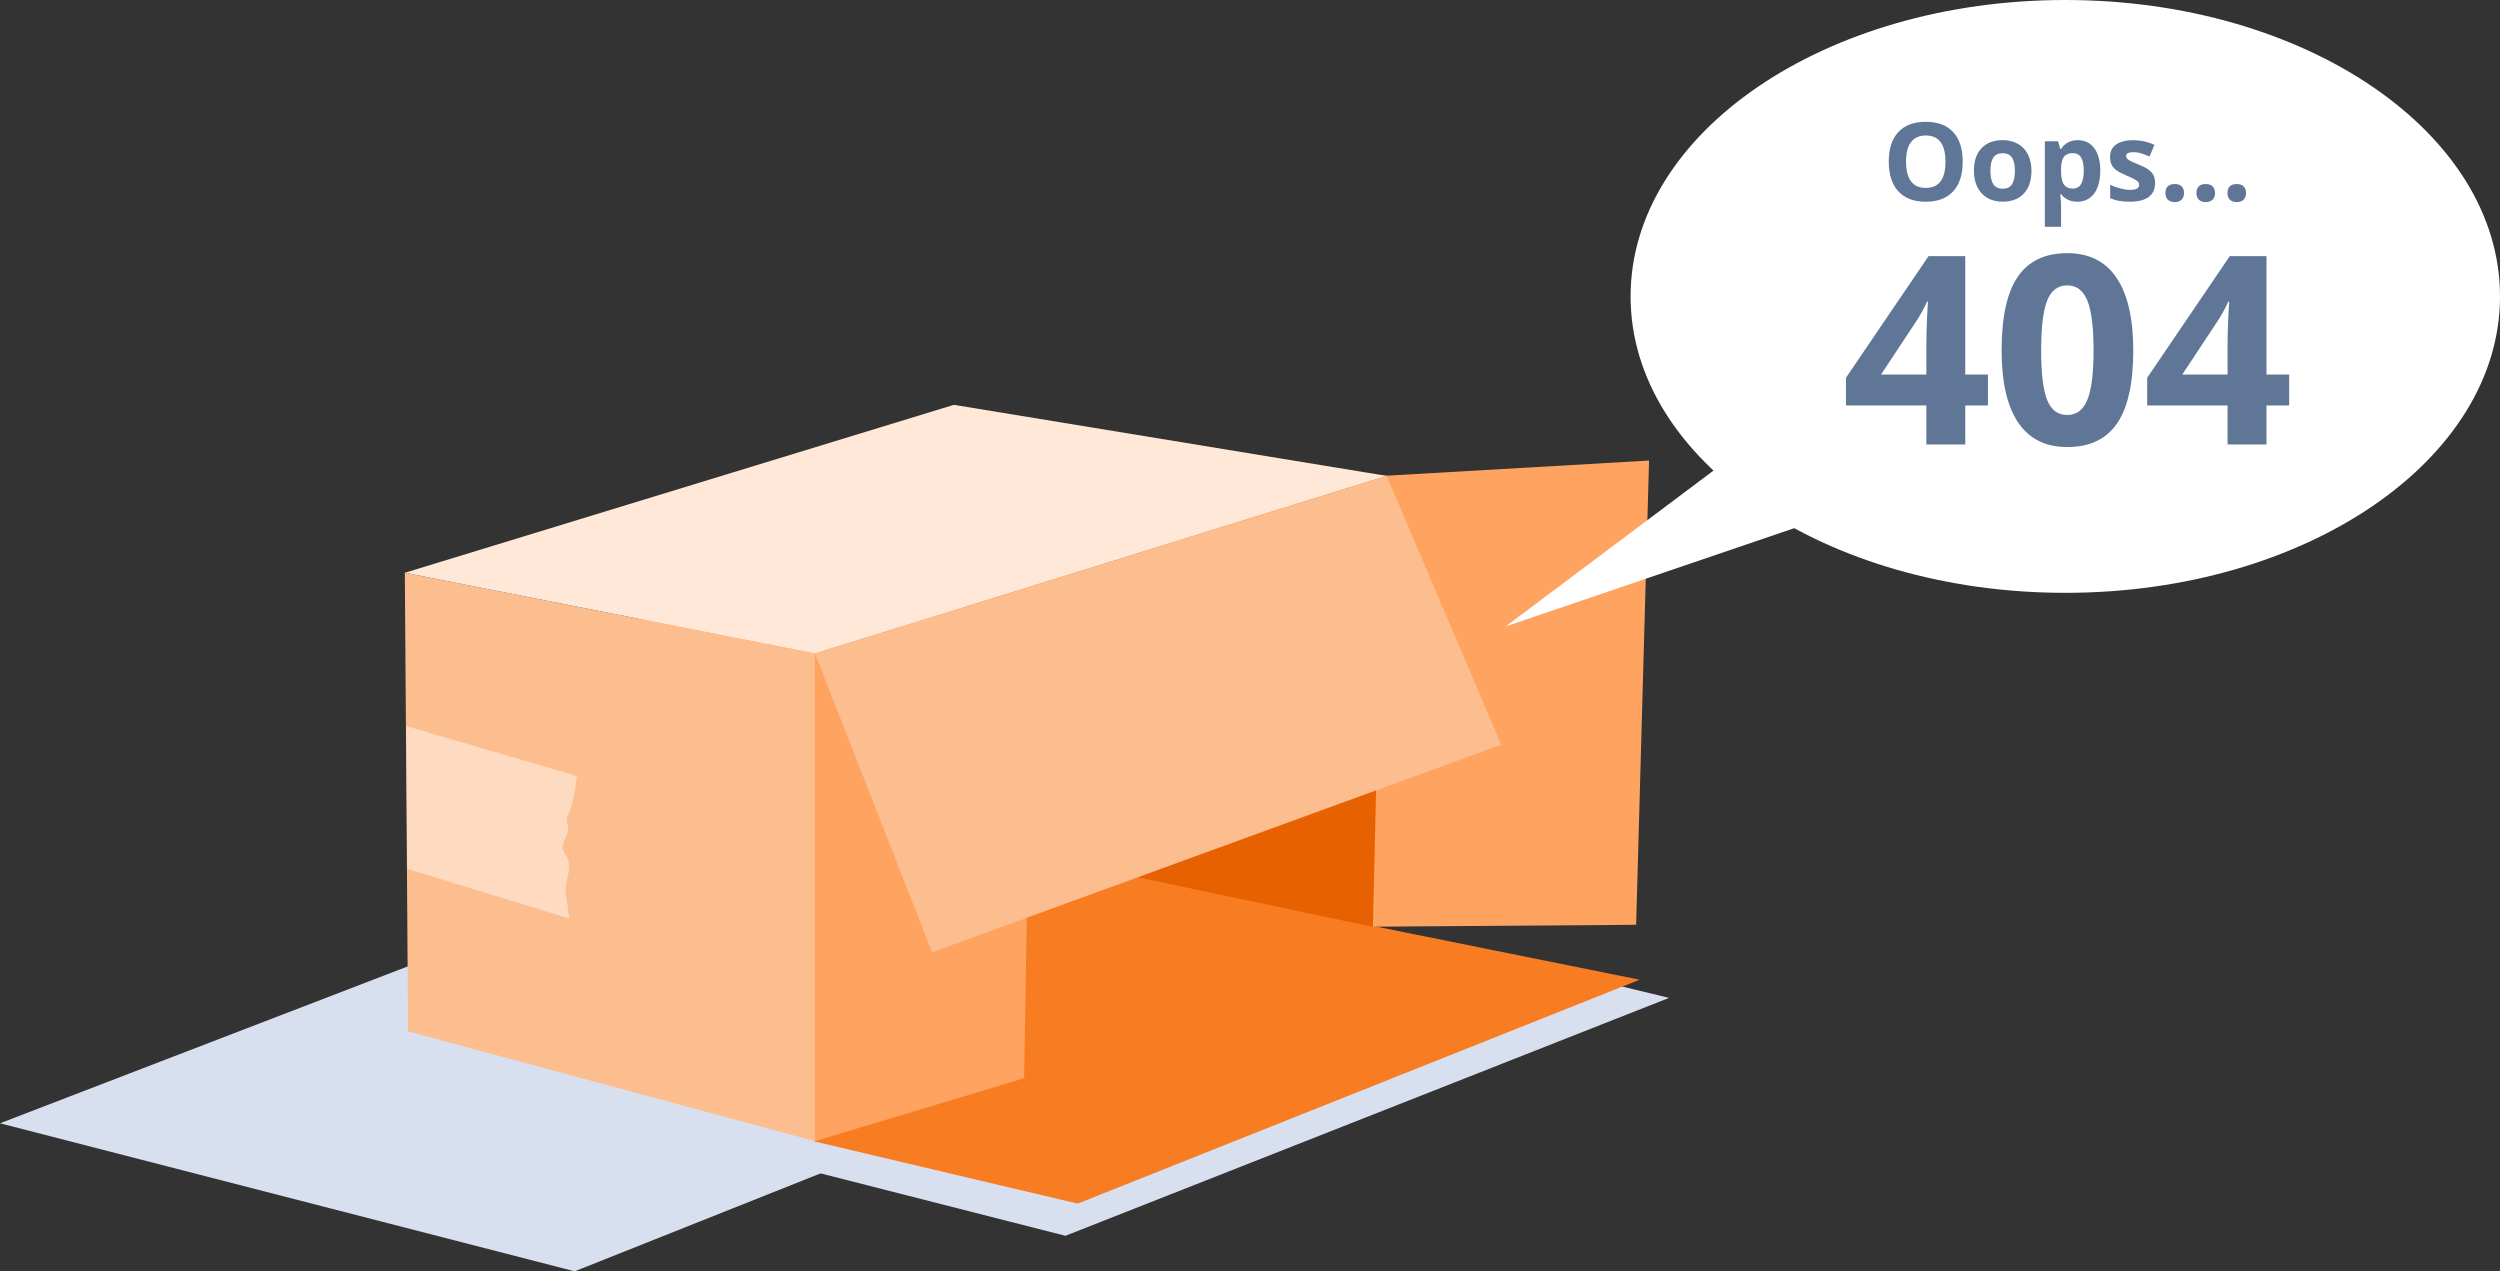 <svg width="352" height="179" viewBox="0 0 352 179" fill="none" xmlns="http://www.w3.org/2000/svg">
<rect x="0" y="0" width="352" height="179" fill="#333333" stroke="none"/>
<path d="M150.01 174L41 146.21L125.586 114L235 140.503L150.01 174Z" fill="#D8E0F0"/>
<path d="M80.914 179L0 158.158L62.785 134L144 153.877L80.914 179Z" fill="#D8E0F0"/>
<path d="M151.737 169.47L114.523 160.678L193.268 130.363L230.858 137.944L151.737 169.47Z" fill="#F87C22"/>
<path d="M195.237 67.005L193.418 130.513L193.383 130.522L114.75 160.678C114.75 160.678 74.279 110.503 75.188 108.995C76.096 107.475 134.913 61.094 134.913 61.094L135.113 61.112L195.237 67.005Z" fill="#F87C22"/>
<path d="M195.237 67.005L193.418 130.513L193.383 130.522L135.327 118.274L135.113 61.112L195.237 67.005Z" fill="#E76100"/>
<path d="M135.213 59.88L135.515 118.388L73.674 139.61L90.651 85.648L135.213 59.88Z" fill="#F87C22"/>
<path d="M114.75 92.015V160.678L57.455 145.218L57.3 122.727L57.173 105.109L57 80.646L114.75 92.015Z" fill="#FCBD8F"/>
<path d="M134.305 57L57 80.646L114.75 92.015L195.238 67.005L134.305 57Z" fill="#FFE8D7"/>
<path opacity="0.69" d="M80.181 114.274C80.181 114.274 79.661 115.135 79.838 115.832C80.014 116.528 80.181 116.869 79.661 117.907C79.141 118.944 79.661 117.907 79.317 118.768C78.973 119.641 79.494 119.982 79.838 120.678C80.181 121.363 80.181 122.401 80.014 123.097C79.838 123.794 79.494 125.349 79.661 126.037C79.838 126.733 80.181 129.329 80.181 129.329L57.344 122.339L57.2 102.229L81.222 109.257C81.222 109.26 80.878 112.716 80.181 114.274Z" fill="#FFE8D7"/>
<path d="M114.75 160.678L144.195 151.811L145.332 84.055L114.75 92.015V160.678Z" fill="#FFA361"/>
<path d="M194.785 67.005L232.187 64.845L230.367 130.213L193.307 130.478L194.785 67.005Z" fill="#FFA361"/>
<path d="M131.236 134.078L211.38 104.859L195.238 67.005L114.75 92.015L131.236 134.078Z" fill="#FCBD8F"/>
<path d="M290.793 83.471C324.597 83.471 352 64.785 352 41.736C352 18.686 324.597 0 290.793 0C256.99 0 229.587 18.686 229.587 41.736C229.587 64.785 256.99 83.471 290.793 83.471Z" fill="white"/>
<path d="M279.903 57.087H276.71V62.583H271.231V57.087H259.911V53.188L271.539 36.064H276.71V52.735H279.903V57.087ZM271.231 52.735V48.236C271.231 47.486 271.261 46.397 271.322 44.973C271.383 43.545 271.431 42.717 271.468 42.487H271.322C270.876 43.478 270.338 44.445 269.709 45.389L264.849 52.735H271.231Z" fill="#607697"/>
<path d="M300.365 49.322C300.365 53.955 299.607 57.381 298.089 59.607C296.57 61.832 294.233 62.945 291.078 62.945C288.017 62.945 285.71 61.795 284.158 59.498C282.605 57.202 281.827 53.81 281.827 49.322C281.827 44.641 282.582 41.191 284.097 38.972C285.609 36.754 287.936 35.644 291.081 35.644C294.142 35.644 296.452 36.804 298.021 39.128C299.58 41.452 300.365 44.847 300.365 49.322ZM287.394 49.322C287.394 52.575 287.675 54.906 288.237 56.316C288.798 57.726 289.745 58.43 291.074 58.43C292.38 58.43 293.323 57.716 293.905 56.289C294.487 54.862 294.774 52.541 294.774 49.322C294.774 46.068 294.48 43.731 293.895 42.31C293.31 40.89 292.37 40.18 291.074 40.18C289.755 40.18 288.812 40.89 288.243 42.31C287.679 43.734 287.394 46.072 287.394 49.322Z" fill="#607697"/>
<path d="M322.315 57.087H319.122V62.583H313.643V57.087H302.323V53.188L313.951 36.064H319.122V52.735H322.315V57.087V57.087ZM313.643 52.735V48.236C313.643 47.486 313.673 46.397 313.734 44.973C313.795 43.545 313.843 42.717 313.88 42.487H313.734C313.288 43.478 312.75 44.445 312.121 45.389L307.261 52.735H313.643Z" fill="#607697"/>
<path d="M276.348 22.772C276.348 24.581 275.898 25.971 275.002 26.946C274.106 27.916 272.817 28.403 271.143 28.403C269.469 28.403 268.184 27.916 267.284 26.946C266.388 25.975 265.938 24.578 265.938 22.759C265.938 20.939 266.388 19.549 267.288 18.592C268.187 17.631 269.476 17.151 271.157 17.151C272.838 17.151 274.123 17.635 275.012 18.602C275.902 19.566 276.348 20.959 276.348 22.772ZM268.37 22.772C268.37 23.993 268.603 24.913 269.067 25.532C269.53 26.151 270.223 26.459 271.147 26.459C272.997 26.459 273.92 25.231 273.92 22.772C273.92 20.31 273 19.079 271.16 19.079C270.237 19.079 269.543 19.39 269.073 20.009C268.603 20.631 268.37 21.551 268.37 22.772Z" fill="#607697"/>
<path d="M286.032 24.057C286.032 25.417 285.673 26.482 284.956 27.25C284.239 28.018 283.238 28.4 281.956 28.4C281.155 28.4 280.448 28.224 279.832 27.872C279.22 27.52 278.747 27.016 278.419 26.357C278.09 25.697 277.925 24.933 277.925 24.054C277.925 22.687 278.28 21.625 278.994 20.868C279.707 20.11 280.708 19.731 282 19.731C282.802 19.731 283.512 19.907 284.124 20.256C284.736 20.604 285.21 21.105 285.538 21.757C285.866 22.417 286.032 23.181 286.032 24.057ZM280.252 24.057C280.252 24.886 280.387 25.511 280.661 25.934C280.931 26.357 281.375 26.57 281.987 26.57C282.595 26.57 283.032 26.36 283.299 25.938C283.566 25.515 283.698 24.889 283.698 24.057C283.698 23.228 283.563 22.61 283.296 22.197C283.028 21.784 282.585 21.575 281.973 21.575C281.364 21.575 280.925 21.781 280.658 22.19C280.387 22.603 280.252 23.225 280.252 24.057Z" fill="#607697"/>
<path d="M292.505 28.403C291.524 28.403 290.753 28.048 290.195 27.334H290.077C290.158 28.031 290.195 28.437 290.195 28.545V31.931H287.915V19.894H289.769L290.09 20.979H290.195C290.729 20.151 291.517 19.738 292.566 19.738C293.553 19.738 294.325 20.12 294.883 20.881C295.441 21.642 295.721 22.704 295.721 24.061C295.721 24.953 295.59 25.728 295.329 26.387C295.069 27.047 294.693 27.547 294.213 27.889C293.726 28.231 293.158 28.403 292.505 28.403ZM291.832 21.561C291.271 21.561 290.858 21.734 290.598 22.082C290.337 22.427 290.205 23.002 290.195 23.797V24.044C290.195 24.94 290.327 25.582 290.594 25.971C290.861 26.36 291.284 26.553 291.862 26.553C292.884 26.553 293.395 25.711 293.395 24.027C293.395 23.205 293.269 22.586 293.016 22.177C292.765 21.767 292.37 21.561 291.832 21.561Z" fill="#607697"/>
<path d="M303.436 25.769C303.436 26.624 303.139 27.28 302.543 27.727C301.948 28.177 301.055 28.4 299.872 28.4C299.263 28.4 298.745 28.359 298.316 28.275C297.886 28.194 297.487 28.072 297.112 27.913V26.029C297.534 26.229 298.011 26.394 298.542 26.53C299.073 26.665 299.54 26.733 299.946 26.733C300.775 26.733 301.187 26.492 301.187 26.016C301.187 25.836 301.133 25.691 301.021 25.579C300.913 25.468 300.724 25.339 300.453 25.197C300.183 25.055 299.824 24.889 299.378 24.7C298.735 24.429 298.262 24.183 297.961 23.953C297.66 23.723 297.44 23.459 297.301 23.164C297.162 22.867 297.095 22.502 297.095 22.069C297.095 21.325 297.382 20.753 297.957 20.344C298.532 19.938 299.351 19.735 300.406 19.735C301.414 19.735 302.391 19.955 303.345 20.395L302.658 22.038C302.239 21.859 301.847 21.713 301.485 21.599C301.12 21.483 300.751 21.426 300.372 21.426C299.699 21.426 299.364 21.609 299.364 21.971C299.364 22.174 299.472 22.353 299.689 22.502C299.905 22.65 300.379 22.874 301.113 23.168C301.766 23.432 302.246 23.678 302.55 23.909C302.855 24.139 303.078 24.402 303.223 24.7C303.365 25.001 303.436 25.356 303.436 25.769Z" fill="#607697"/>
<path d="M304.894 27.182C304.894 26.763 305.006 26.448 305.229 26.232C305.452 26.019 305.78 25.911 306.21 25.911C306.622 25.911 306.944 26.019 307.17 26.239C307.397 26.459 307.512 26.773 307.512 27.182C307.512 27.575 307.397 27.886 307.167 28.112C306.937 28.339 306.619 28.454 306.21 28.454C305.79 28.454 305.465 28.342 305.239 28.122C305.009 27.899 304.894 27.588 304.894 27.182Z" fill="#607697"/>
<path d="M309.26 27.182C309.26 26.763 309.372 26.448 309.595 26.232C309.818 26.019 310.146 25.911 310.576 25.911C310.988 25.911 311.31 26.019 311.536 26.239C311.763 26.459 311.878 26.773 311.878 27.182C311.878 27.575 311.763 27.886 311.533 28.112C311.303 28.339 310.985 28.454 310.576 28.454C310.156 28.454 309.832 28.342 309.605 28.122C309.375 27.899 309.26 27.588 309.26 27.182Z" fill="#607697"/>
<path d="M313.626 27.182C313.626 26.763 313.738 26.448 313.961 26.232C314.184 26.019 314.512 25.911 314.942 25.911C315.354 25.911 315.676 26.019 315.902 26.239C316.129 26.459 316.244 26.773 316.244 27.182C316.244 27.575 316.129 27.886 315.899 28.112C315.669 28.339 315.351 28.454 314.942 28.454C314.522 28.454 314.198 28.342 313.971 28.122C313.741 27.899 313.626 27.588 313.626 27.182Z" fill="#607697"/>
<path d="M241.763 65.881L212 88.203L258.673 72.307L241.763 65.881Z" fill="white"/>
</svg>
